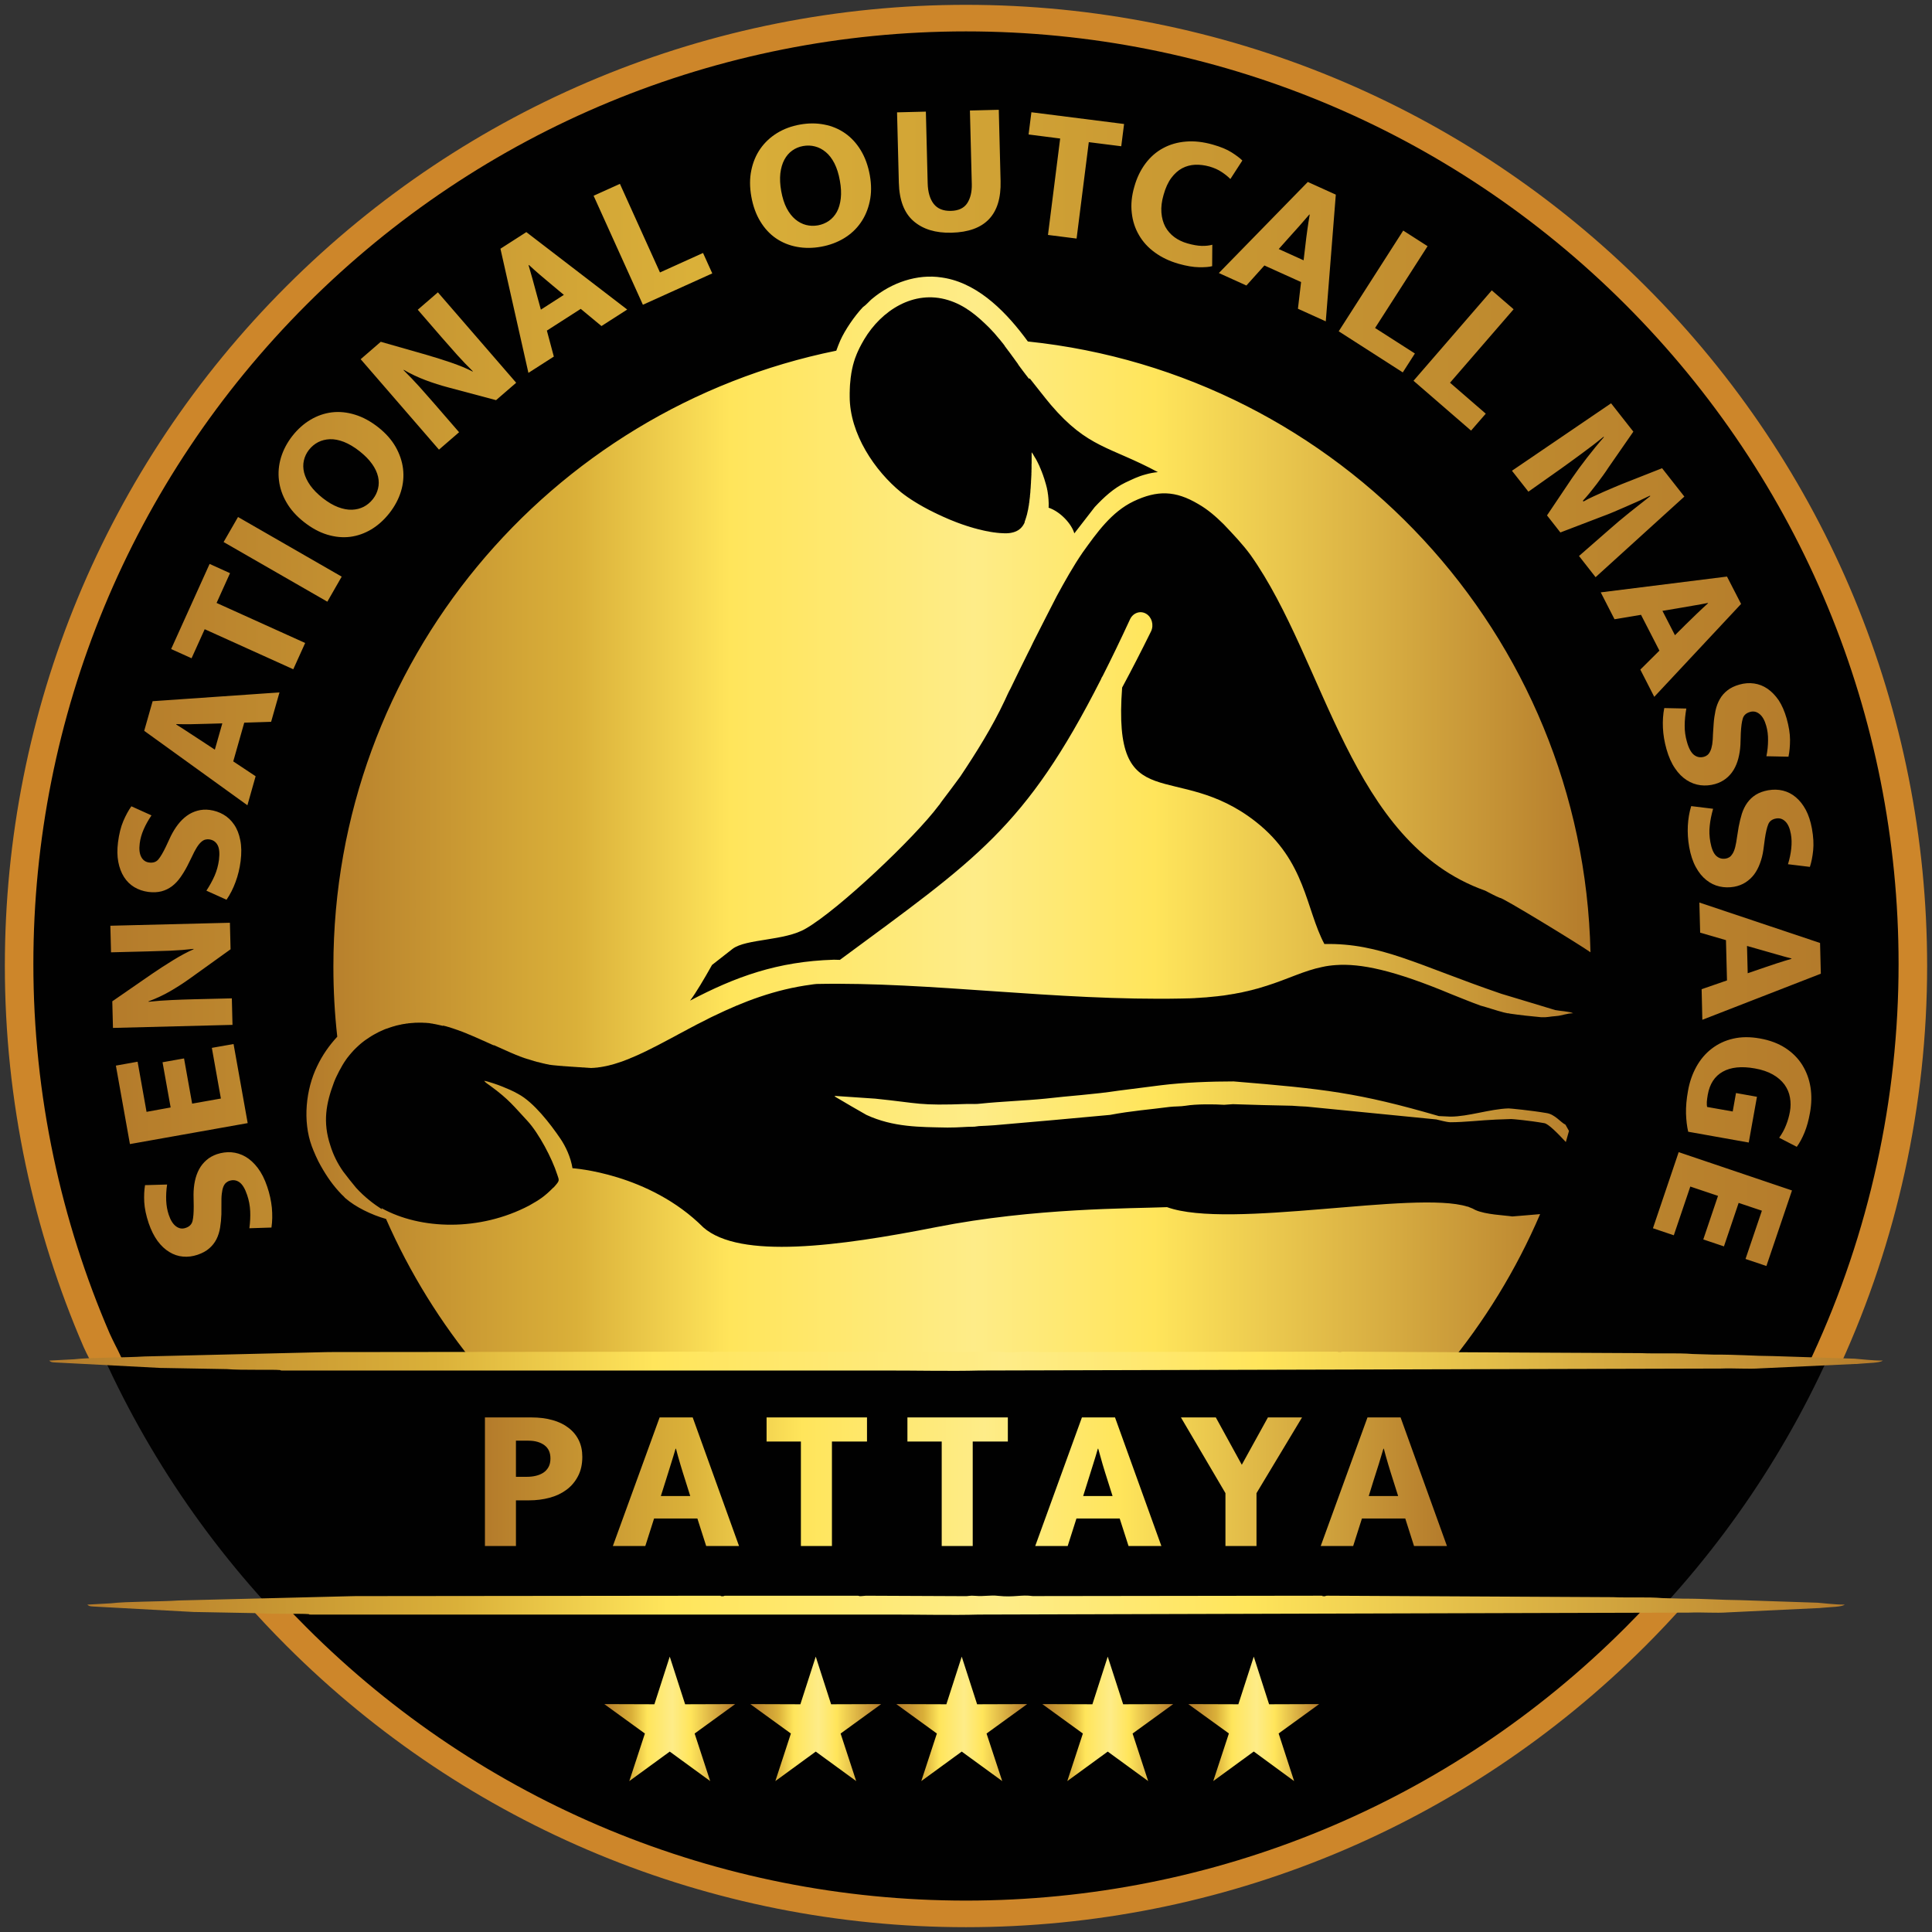 <?xml version="1.0" encoding="utf-8"?>
<!-- Generator: Adobe Illustrator 16.0.0, SVG Export Plug-In . SVG Version: 6.00 Build 0)  -->
<!DOCTYPE svg PUBLIC "-//W3C//DTD SVG 1.1//EN" "http://www.w3.org/Graphics/SVG/1.1/DTD/svg11.dtd">
<svg version="1.1" id="Layer_1" xmlns="http://www.w3.org/2000/svg" xmlns:xlink="http://www.w3.org/1999/xlink" x="0px" y="0px"
	 width="100px" height="100px" viewBox="0 0 100 100" enable-background="new 0 0 100 100" xml:space="preserve">
<rect x="0" y="0" width="100" height="100" fill="#333333" stroke="none"/>
<path fill-rule="evenodd" clip-rule="evenodd" fill="#010101" d="M50,1.011c27.061,0,48.995,21.935,48.995,48.995
	c0,27.056-21.935,48.996-48.995,48.996S1.004,77.063,1.004,50.006C1.004,22.946,22.939,1.011,50,1.011"/>
<g>
	<defs>
		<path id="SVGID_1_" d="M81.21,58.537c-0.053,0.19-0.105,0.385-0.162,0.574c-0.457-0.493-0.915-0.947-1.113-0.976
			c-0.777-0.138-1.644-0.214-1.716-0.214c-0.073,0-0.409,0.012-0.782,0.028c-0.769,0.032-1.623,0.138-2.372,0.138
			c-0.247-0.013-0.559-0.114-0.725-0.146l-6.721-0.664c-0.146,0-0.538-0.032-0.741-0.044c-1.02-0.017-2.04-0.049-3.061-0.081
			c-0.146,0.016-0.312,0.016-0.457,0.032c-0.482-0.032-1.434-0.045-1.996,0.049c-0.263,0.044-0.559,0.028-0.83,0.061
			c-1.04,0.138-1.943,0.198-3.081,0.413c-1.996,0.182-3.983,0.368-5.972,0.534c-0.174,0.017-0.546,0.032-0.81,0.045
			c-0.182,0.016-0.166,0.032-0.283,0.032c-0.456,0-0.694,0.044-1.35,0.044c-1.439-0.028-2.798-0.012-4.192-0.655
			c-0.52-0.292-1.041-0.6-1.561-0.907c-0.044-0.028-0.055-0.028-0.091-0.077l2.107,0.143c2.37,0.242,2.178,0.368,4.787,0.274
			c0.207,0,0.454,0.013,0.664-0.016c1.028-0.109,2.308-0.154,3.356-0.259c1.21-0.143,2.498-0.215,3.789-0.413l2.19-0.279
			c1.202-0.15,2.624-0.199,3.766-0.199c4.688,0.385,6.449,0.583,10.623,1.794c0.153,0.004,0.376,0.017,0.599,0.028
			c0.928,0,2.049-0.396,3.009-0.425c0.072,0,1.182,0.105,1.968,0.242c0.429,0.062,0.736,0.49,0.976,0.6L81.21,58.537z
			 M44.486,18.013l-0.01,0.022l-0.01,0.021l-0.008,0.018l-0.012,0.024l-0.006,0.012l-0.014,0.03l-0.002,0.006l-0.019,0.039
			l-0.016,0.037l-0.002,0.004l-0.014,0.034l-0.006,0.008l-0.01,0.028l-0.006,0.014l-0.01,0.022l-0.008,0.02l-0.006,0.018
			l-0.01,0.024l-0.004,0.012l-0.012,0.03l-0.002,0.006l-0.014,0.036v0.002l-0.017,0.037v0.004l-0.012,0.035l-0.004,0.008
			l-0.008,0.028l-0.006,0.014l-0.006,0.022l-0.006,0.02l-0.006,0.019l-0.008,0.026l-0.004,0.01l-0.01,0.031l-0.002,0.008
			l-0.01,0.035v0.004l-0.01,0.037l-0.002,0.004l-0.01,0.034l-0.002,0.008l-0.008,0.03l-0.004,0.014l-0.006,0.022l-0.004,0.02
			l-0.004,0.021l-0.006,0.024l-0.004,0.012l-0.008,0.039l-0.008,0.037l-0.002,0.002l-0.008,0.041v0.002l-0.006,0.036l-0.002,0.008
			l-0.006,0.032l-0.002,0.014l-0.006,0.024l-0.002,0.018l-0.004,0.021l-0.006,0.026l-0.002,0.014l-0.004,0.032l-0.002,0.008
			l-0.004,0.036v0.004l-0.006,0.041l-0.002,0.002l-0.004,0.038l-0.002,0.008l-0.004,0.035l-0.006,0.04l-0.002,0.021l-0.002,0.022
			l-0.002,0.026l-0.002,0.017l-0.002,0.03l-0.002,0.012l-0.004,0.036v0.006l-0.004,0.042l0,0l-0.004,0.042v0.008L44,19.867v0.014
			l-0.004,0.028v0.021l-0.002,0.026l-0.002,0.026v0.019l-0.002,0.032v0.012l-0.002,0.041v0.004l-0.002,0.046l0,0l-0.002,0.047v0.008
			v0.039v0.014l-0.002,0.035v0.02l-0.002,0.026v0.028v0.02v0.035v0.014v0.042v0.006v0.051c0,1.945,1.312,3.86,2.662,4.961
			l0.057,0.044l0.061,0.047l0.061,0.046l0.063,0.044l0.066,0.049l0.067,0.046l0.067,0.044l0.071,0.049l0.073,0.046l0.073,0.047
			l0.075,0.046l0.075,0.046l0.077,0.047l0.079,0.046l0.081,0.046l0.081,0.047l0.081,0.044l0.085,0.046l0.083,0.044l0.087,0.047
			l0.087,0.042l0.087,0.044l0.087,0.044l0.089,0.042l0.091,0.045l0.089,0.04l0.091,0.042l0.091,0.043l0.093,0.04l0.093,0.041
			l0.093,0.041l0.093,0.039l0.093,0.037l0.095,0.038l0.093,0.037l0.095,0.037l0.095,0.034l0.095,0.035l0.093,0.032l0,0l0.097,0.032
			l0.095,0.033l0.093,0.028l0.093,0.03l0.097,0.028l0.093,0.028l0.093,0.024l0.093,0.026l0.093,0.022l0.093,0.022l0.089,0.022
			l0.093,0.021l0.089,0.018l0.094,0.016l0.089,0.019l0.085,0.014l0.089,0.014l0.089,0.01l0.085,0.012l0.085,0.008l0.081,0.008
			l0.085,0.004l0.081,0.004c0.028,0.002,0.053,0.004,0.081,0.004h0.081h0.021l0.02-0.002l0.024-0.002h0.021l0.021-0.002l0.021-0.002
			l0.02-0.002l0.021-0.002l0.021-0.002l0.02-0.004l0.017-0.002l0.021-0.004l0.02-0.004l0.017-0.004l0.021-0.004l0.016-0.004
			l0.021-0.006l0.017-0.004l0.02-0.004l0.017-0.006l0.017-0.006l0.016-0.006l0.017-0.006l0.016-0.006l0.017-0.006l0.017-0.008
			l0.016-0.006l0.017-0.008l0.016-0.008l0.013-0.008l0.016-0.008l0.017-0.01l0.012-0.006l0.017-0.01l0.012-0.01l0.017-0.008
			l0.012-0.012l0.013-0.01l0.012-0.01l0.017-0.01l0.012-0.012l0.013-0.01l0.012-0.012l0.013-0.012l0.012-0.012l0.012-0.014
			l0.013-0.012l0.008-0.014l0.013-0.014l0.012-0.012l0.012-0.014l0.009-0.014l0.012-0.016l0.008-0.014l0.013-0.016l0.008-0.016
			l0.009-0.017l0.012-0.016l0.008-0.016l0.009-0.016l0.008-0.018l0.008-0.019l0.008-0.016l0.009-0.02L53.036,27l0.013-0.032
			l0.012-0.03l0.013-0.035l0.008-0.032l0.012-0.034l0.013-0.035l0.008-0.034l0.012-0.035l0.009-0.034l0,0l0.008-0.037h0.004
			l0.009-0.034l0.008-0.037l0.008-0.037l0.008-0.038l0.009-0.037l0.008-0.037l0.008-0.038l0.009-0.037l0.008-0.039l0.004-0.039l0,0
			l0.008-0.038l0.004-0.039h0.005l0.004-0.039l0.008-0.039l0.004-0.041l0.004-0.038l0.009-0.039l0.004-0.039l0.004-0.039l0,0
			l0.004-0.038l0.004-0.039l0.004-0.041l0.009-0.039V25.75l0.008-0.04v-0.039l0.004-0.039l0.004-0.039l0.004-0.039l0.004-0.036
			v-0.002l0.005-0.037v-0.039l0,0l0.004-0.038v-0.037l0.004-0.039l0.004-0.037l0.004-0.036v-0.037l0.004-0.036v-0.035l0.004-0.036
			v-0.035l0.005-0.034v-0.035l0.004-0.034v-0.033v-0.034l0.004-0.033v-0.03l0.004-0.032v-0.03V24.78l0.004-0.028V24.75v-0.03v-0.016
			l0.004-0.014v-0.018v-0.016v-0.017v-0.002V24.62l0.005-0.016v-0.02v-0.019v-0.018v-0.018v-0.019v-0.02V24.47l0.004-0.018v-0.02
			v-0.019v-0.02v-0.021v-0.022v-0.021v-0.02l0.004-0.022V24.27v-0.022v-0.02v-0.022v-0.022v-0.021v-0.022v-0.022v-0.022v-0.02
			v-0.022v-0.022v-0.022l0.004-0.022v-0.022v-0.021v-0.022v-0.022v-0.022v-0.022v-0.022v-0.022V23.79v-0.022v-0.022v-0.022v-0.022
			v-0.02v-0.022v-0.022v-0.02v-0.022v-0.02v-0.021v-0.02v-0.022v-0.02V23.47v-0.02V23.43v-0.02l0.004,0.006v0.002l0.004,0.006
			l0.004,0.004l0.005,0.004l0.004,0.006l0.004,0.004l0.004,0.004l0.004,0.004v0.004l0.004,0.006l0.004,0.004v0.004l0.005,0.004
			l0.004,0.004l0.004,0.006v0.002l0.004,0.006l0.004,0.004v0.004l0.004,0.004l0.004,0.004v0.006l0.005,0.004l0.004,0.004v0.004
			l0.004,0.004l0.004,0.01l0.004,0.002v0.006l0.004,0.004v0.004l0.004,0.004v0.004l0.005,0.004l0.004,0.004v0.006l0.004,0.002v0.006
			l0.004,0.004v0.004l0.004,0.004l0.004,0.006v0.002l0.004,0.004v0.006l0.005,0.004l0.004,0.004v0.004l0.004,0.004v0.004
			l0.004,0.006l0.004,0.004v0.004l0.004,0.006v0.002l0.004,0.006l0,0l0.005,0.004l0.004,0.004v0.006l0.004,0.004l0.004,0.004v0.006
			l0.017,0.021l0.012,0.02l0.013,0.024l0.012,0.022l0,0l0.012,0.022l0.013,0.024l0.012,0.022l0.013,0.024l0.012,0.026l0.013,0.024
			l0.012,0.024l0.012,0.026l0.013,0.026l0.012,0.024l0.013,0.028l0.012,0.026l0.013,0.026l0.012,0.026l0.013,0.028l0.008,0.028
			l0.012,0.026l0.013,0.028l0.012,0.028l0.013,0.028l0.008,0.028l0.012,0.028l0.013,0.028l0.012,0.028l0.008,0.028l0.013,0.028
			l0.008,0.028l0.013,0.031l0.012,0.028l0.008,0.028l0.013,0.028l0.008,0.03l0.008,0.028l0.013,0.028l0.008,0.03l0.008,0.028
			l0.013,0.028l0.008,0.028l0.008,0.028l0.009,0.028v0.002l0.008,0.029l0.008,0.026l0.009,0.028l0.008,0.028l0.008,0.026
			l0.008,0.028l0.009,0.026l0.008,0.028l0.004,0.026l0.008,0.026l0.009,0.026l0.004,0.026l0.008,0.026l0.004,0.024l0.009,0.024
			l0.004,0.026l0.004,0.022l0.004,0.026l0.004,0.022l0.009,0.024v0.012l0.004,0.014v0.008v0.006l0.004,0.014v0.012l0.004,0.002
			v0.014v0.014l0.004,0.004v0.008l0.004,0.014v0.012v0.002v0.014l0.004,0.014v0.004v0.01l0.005,0.014v0.01v0.002l0.004,0.014v0.014
			v0.004l0.004,0.01v0.014v0.01l0.004,0.004v0.014v0.014v0.004v0.01l0.004,0.014v0.008v0.006l0.004,0.014v0.014v0.002v0.012v0.014
			l0.004,0.008v0.006v0.014v0.014v0.002l0.005,0.012v0.014v0.008v0.008v0.014v0.015v0.012l0.004,0.014v0.008v0.008v0.014v0.012
			v0.002v0.014v0.014v0.006l0.004,0.008v0.014v0.014l0,0v0.014v0.016v0.004v0.01v0.061v0.01v0.026v0.004v0.028v0.002v0.012
			l-0.004,0.024v0.004v0.014v0.014c0.611,0.205,1.19,0.838,1.332,1.33c0.348-0.454,0.704-0.909,1.057-1.364
			c0.474-0.506,0.976-0.972,1.587-1.267c0.372-0.17,0.627-0.31,1.057-0.423c0.206-0.059,0.417-0.097,0.623-0.117
			c-2.481-1.332-3.619-1.237-5.534-3.476c-0.368-0.438-0.685-0.86-1.049-1.312l-0.024-0.028l-0.008-0.008l-0.016-0.022L53.255,19.6
			l-0.008-0.012l-0.024-0.026v-0.004l-0.024-0.028l-0.004-0.006l-0.028-0.039l-0.012-0.016l-0.021-0.024l-0.004-0.006l-0.024-0.032
			l-0.004-0.002l-0.021-0.028l-0.008-0.012l-0.013-0.019l-0.016-0.02l-0.009-0.012l-0.024-0.03l0,0l-0.023-0.032l-0.009-0.01
			l-0.016-0.022l-0.013-0.018l-0.012-0.014l-0.021-0.028l-0.004-0.004l-0.021-0.033l-0.004-0.006l-0.021-0.026l-0.012-0.016
			l-0.013-0.016l-0.02-0.024l-0.004-0.01l-0.049-0.065l-0.008-0.012l-0.017-0.022l-0.017-0.022l-0.008-0.012l-0.021-0.031
			L52.7,18.855l-0.024-0.034l-0.004-0.008l-0.021-0.026l-0.012-0.018l-0.012-0.016l-0.021-0.028l-0.004-0.006l-0.024-0.034
			l-0.004-0.002l-0.021-0.031l-0.008-0.014l-0.017-0.022l-0.017-0.022l-0.008-0.012l-0.024-0.034l-0.024-0.035l-0.008-0.01
			l-0.021-0.024l-0.012-0.021l-0.012-0.014l-0.021-0.03l-0.004-0.004l-0.024-0.035l-0.004-0.006l-0.021-0.028l-0.013-0.016
			l-0.012-0.018l-0.021-0.028l-0.004-0.008l-0.028-0.032v-0.004l-0.024-0.032l-0.008-0.012l-0.017-0.022l-0.02-0.022l-0.009-0.012
			l-0.023-0.032v-0.002l-0.024-0.035l-0.009-0.008l-0.02-0.026l-0.013-0.019l-0.012-0.016l-0.021-0.03l-0.004-0.004l-0.028-0.035
			l-0.004-0.004L52,17.89l-0.012-0.014l-0.017-0.019l-0.017-0.026l-0.008-0.008l-0.024-0.035l-0.004-0.002l-0.024-0.032l-0.008-0.01
			l-0.021-0.022l-0.016-0.022l-0.009-0.012l-0.024-0.03l-0.004-0.002l-0.064-0.085l-0.017-0.014
			c-0.166-0.208-0.344-0.407-0.521-0.587c-0.624-0.619-1.262-1.17-2.136-1.437c-1.785-0.549-3.463,0.548-4.348,2.042
			C44.638,17.726,44.557,17.869,44.486,18.013z M36.854,49.946c-0.397,0.708-0.826,1.437-1.136,1.846
			c2.334-1.227,4.52-2.032,7.449-2.117c0.099,0,0.203,0.004,0.306,0.008c7.061-5.216,9.595-6.813,13.51-14.516
			c0.021-0.064,0.053-0.125,0.09-0.176c0.453-0.893,0.923-1.867,1.417-2.936c0.157-0.334,0.525-0.463,0.825-0.292
			c0.3,0.17,0.421,0.581,0.264,0.913c-0.511,1.037-1.009,2.004-1.498,2.913c-0.515,6.893,2.777,3.67,6.939,6.961
			c2.57,2.032,2.559,4.484,3.53,6.313c2.895-0.064,4.854,1.105,9.157,2.575c0.932,0.275,1.862,0.567,2.79,0.843
			c0.202,0.044,0.793,0.076,0.923,0.166c-0.304,0-0.596,0.125-0.851,0.142c-0.4,0.028-0.438,0.076-0.81,0.061
			c-0.547-0.049-1.085-0.109-1.623-0.187c-0.009-0.016-0.102-0.016-0.102-0.016c-0.061-0.013-0.146-0.028-0.206-0.045
			c-0.405-0.105-0.806-0.247-1.199-0.353c-0.506-0.182-0.991-0.385-1.493-0.583c-3.028-1.267-4.717-1.603-5.992-1.514
			c-0.064,0.004-0.13,0.008-0.19,0.016l-0.032,0.004c-0.093,0.008-0.187,0.024-0.271,0.037l-0.028,0.004
			c-0.057,0.012-0.109,0.02-0.157,0.032l-0.021,0.004c-0.956,0.194-1.753,0.619-2.923,0.988h-0.005
			c-0.117,0.04-0.242,0.077-0.368,0.113l-0.012,0.004c-0.061,0.017-0.126,0.032-0.19,0.049l-0.004,0.004
			c-0.061,0.017-0.126,0.028-0.19,0.049l-0.024,0.004c-0.064,0.016-0.134,0.032-0.202,0.049h-0.009
			c-0.064,0.016-0.129,0.028-0.193,0.044l-0.033,0.009c-0.064,0.012-0.138,0.023-0.206,0.04l-0.032,0.004
			c-0.065,0.013-0.134,0.024-0.207,0.041h-0.02c-0.073,0.016-0.15,0.028-0.228,0.036l-0.032,0.008
			c-0.081,0.013-0.157,0.024-0.238,0.037h-0.004c-0.077,0.008-0.158,0.02-0.239,0.028l-0.057,0.008
			c-0.081,0.008-0.162,0.016-0.247,0.024l-0.032,0.004c-0.073,0.008-0.15,0.016-0.23,0.021l-0.058,0.008
			c-0.089,0.008-0.178,0.012-0.267,0.016l-0.045,0.005c-0.089,0.008-0.178,0.012-0.267,0.016l-0.028,0.004
			c-0.098,0.004-0.199,0.009-0.3,0.013h-0.049c-0.105,0.004-0.206,0.008-0.315,0.008c-6.555,0.13-13.042-0.875-18.933-0.753
			l-0.063,0.008h-0.02c-0.053,0.008-0.105,0.012-0.158,0.021l-0.02,0.004c-1.893,0.247-3.553,0.898-5.041,1.619l-0.061,0.028
			l-0.118,0.057l-0.124,0.062l-0.05,0.028c-0.19,0.093-0.376,0.189-0.561,0.283l-0.008,0.004l-0.109,0.061l-0.113,0.057
			l-0.113,0.061l-0.111,0.057l-0.024,0.017l-0.087,0.045l-0.221,0.117l-0.067,0.036l-0.042,0.021l-0.109,0.061l-0.03,0.017
			l-0.077,0.04l-0.105,0.057l-0.322,0.17l-0.038,0.021l0,0c-0.118,0.061-0.233,0.121-0.348,0.183l-0.006,0.004l-0.024,0.012
			l-0.142,0.073l-0.014,0.008l-0.15,0.073l-0.016,0.012l-0.028,0.013l-0.131,0.064l-0.01,0.004l-0.016,0.008l-0.134,0.069
			l-0.036,0.016l-0.13,0.062l-0.022,0.012l-0.022,0.008l-0.138,0.065l-0.008,0.004l-0.008,0.004l-0.144,0.064l-0.022,0.009
			c-0.048,0.023-0.097,0.044-0.146,0.064l-0.022,0.008c-0.049,0.021-0.099,0.045-0.148,0.061l-0.002,0.004
			c-0.044,0.017-0.089,0.033-0.131,0.053l-0.049,0.017c-0.042,0.017-0.083,0.032-0.124,0.049l-0.042,0.016
			c-0.041,0.013-0.085,0.028-0.127,0.045h-0.008l-0.017,0.008c-0.038,0.013-0.077,0.024-0.117,0.037l-0.037,0.012
			c-0.042,0.017-0.083,0.028-0.125,0.04l-0.042,0.013c-0.041,0.012-0.083,0.024-0.124,0.036l-0.028,0.004
			c-0.041,0.013-0.079,0.021-0.117,0.032l-0.024,0.005c-0.042,0.012-0.085,0.02-0.125,0.028l-0.041,0.008
			c-0.042,0.008-0.083,0.017-0.125,0.024l-0.026,0.004c-0.041,0.008-0.079,0.012-0.117,0.021h-0.024
			c-0.042,0.008-0.085,0.012-0.127,0.02h-0.03c-0.041,0.005-0.083,0.009-0.124,0.013h-0.037c-0.039,0.004-0.075,0.004-0.113,0.008
			h-0.014l0,0l-0.028-0.004h-0.03l-0.03-0.004h-0.031l-0.032-0.004l0,0h-0.03l-0.028-0.004h-0.03l-0.031-0.005h-0.03l-0.032-0.004
			h-0.028l-0.03-0.004h-0.03h-0.031l-0.03-0.004l-0.03-0.004h-0.03l-0.061-0.004h-0.03l-0.03-0.004h-0.03l-0.03-0.005H29.82
			l-0.03-0.004h-0.03l-0.03-0.004h-0.03l-0.03-0.004l-0.061-0.004h-0.03l-0.028-0.004h-0.03l-0.033-0.004h-0.028l-0.03-0.005h-0.03
			l-0.03-0.004h-0.03l-0.031-0.004h-0.03l-0.028-0.004l-0.061-0.004h-0.03l-0.031-0.004l-0.03-0.005h-0.03l-0.03-0.004h-0.028
			l-0.032-0.004h-0.028l-0.031-0.004l-0.03-0.004h-0.03l-0.028-0.004l-0.03-0.004h-0.03l-0.031-0.005l-0.03-0.004h-0.03
			l-0.028-0.004l-0.022-0.004h-0.022l-0.022-0.004h-0.022l-0.022-0.004l-0.021-0.004h-0.002l-0.02-0.005H28.47v-0.004h-0.022
			l-0.022-0.004L28.403,55.1l-0.024-0.004l-0.022-0.004l-0.022-0.004l-0.022-0.005l-0.022-0.004l-0.024-0.004l-0.022-0.004
			l-0.022-0.004l-0.022-0.008l-0.022-0.005l-0.022-0.004h-0.002l-0.022-0.004l-0.022-0.008l-0.024-0.004l-0.022-0.004l-0.022-0.009
			l-0.024-0.004l-0.022-0.004l-0.022-0.008l-0.024-0.004l-0.022-0.009l0,0l-0.024-0.004l-0.022-0.008l-0.022-0.004L27.83,54.97
			l-0.022-0.004l0,0l-0.024-0.008l-0.022-0.004l-0.022-0.009l-0.047-0.012l-0.046-0.012l-0.024-0.009L27.6,54.905l-0.022-0.008
			l-0.024-0.004l-0.022-0.009l-0.069-0.02l-0.024-0.009l-0.046-0.012l-0.045-0.017L27.3,54.816l-0.022-0.008L27.253,54.8
			l-0.021-0.004l-0.022-0.012l-0.024-0.005l0,0l-0.021-0.008l-0.02-0.004l-0.02-0.008l-0.021-0.009l-0.02-0.008l-0.022-0.004
			l-0.018-0.008h-0.002l-0.021-0.009l-0.02-0.008l-0.022-0.008l-0.02-0.008l-0.022-0.005l-0.02-0.008l-0.022-0.012l-0.021-0.009
			l-0.022-0.008l-0.021-0.008l-0.022-0.008l-0.022-0.009l-0.02-0.008l-0.022-0.008l-0.022-0.009l-0.022-0.008l-0.021-0.008
			l-0.022-0.008l-0.022-0.013l-0.022-0.008l-0.022-0.009l-0.02-0.008l-0.022-0.008l-0.022-0.013l-0.022-0.008l-0.022-0.008
			l-0.022-0.008l-0.021-0.013l-0.022-0.008l-0.022-0.008l-0.022-0.013l-0.02-0.008l-0.022-0.008l-0.022-0.013l-0.022-0.008
			l-0.02-0.008l-0.022-0.013l-0.022-0.008l-0.02-0.008l-0.022-0.009l-0.022-0.012l-0.021-0.009l-0.022-0.008l-0.021-0.012
			l-0.02-0.009l-0.021-0.008l-0.022-0.008l-0.021-0.013l-0.02-0.008l-0.022-0.008l-0.018-0.008l-0.022-0.013l-0.02-0.008
			l-0.021-0.008l-0.018-0.009l-0.02-0.008l-0.021-0.008l-0.042-0.021l-0.041-0.017l-0.041-0.02l-0.042-0.017l-0.041-0.021
			l-0.041-0.016h-0.002L25.539,54.1l-0.041-0.017l-0.042-0.02l-0.041-0.017l-0.04-0.021l-0.043-0.016l-0.04-0.021l-0.041-0.016
			l-0.042-0.021l-0.041-0.017l-0.041-0.021l-0.041-0.016l-0.042-0.021l-0.041-0.016l-0.041-0.017l-0.042-0.021l-0.041-0.016
			l-0.042-0.021l-0.041-0.017l-0.042-0.02l-0.041-0.017l-0.041-0.017l-0.042-0.02l-0.042-0.017l-0.041-0.021l-0.041-0.016
			l-0.042-0.017l-0.041-0.016l-0.042-0.021l-0.042-0.017l-0.042-0.016l-0.041-0.017l-0.042-0.016l-0.042-0.021l-0.041-0.017
			l-0.042-0.016l-0.042-0.017l-0.042-0.016l-0.041-0.017l0,0l-0.042-0.017l-0.042-0.016h-0.002l-0.042-0.017l-0.042-0.012
			l-0.043-0.017l0,0l-0.042-0.016l-0.085-0.028l-0.044-0.017l-0.087-0.028l-0.042-0.017l-0.044-0.012
			c-0.043-0.017-0.087-0.028-0.132-0.045c-0.042-0.012-0.087-0.024-0.131-0.036l-0.051-0.017l-0.069-0.016l-0.016-0.004
			l-0.053-0.013l-0.018-0.004L22.915,53.1l-0.018-0.008l-0.055-0.013l-0.018-0.004l-0.018-0.004l-0.019-0.004l-0.018-0.004
			l-0.021-0.004l-0.018-0.005l-0.018-0.004l-0.021-0.004l-0.018-0.004l0,0l-0.018-0.004l-0.019-0.004l-0.02-0.004L22.6,53.026
			l-0.019-0.004l-0.018-0.004l-0.02-0.004l-0.021-0.004l-0.018-0.004l-0.018-0.004h-0.021l-0.018-0.005l-0.018-0.004l-0.019-0.004
			l-0.02-0.004l-0.016-0.004h-0.021l-0.018-0.004l-0.019-0.004H22.3l-0.018-0.005l-0.018-0.004h-0.019l-0.018-0.004l-0.018-0.004
			h-0.017l-0.018-0.004h-0.018H22.14V52.95h-0.019h-0.016l-0.018-0.005h-0.016h-0.016l-0.017-0.004h-0.016h-0.016H21.99
			c-0.028-0.004-0.057-0.004-0.083-0.004l-0.069-0.004h-0.022h-0.061h-0.03h-0.057h-0.03l-0.061,0.004h-0.032h-0.051l-0.055,0.004
			l-0.032,0.004h-0.002l-0.081,0.005l-0.055,0.004l-0.041,0.004l-0.039,0.004l-0.052,0.004L21.1,52.975l-0.049,0.004l-0.041,0.004
			l-0.048,0.012l-0.041,0.004h-0.002l-0.081,0.013h-0.002c-0.026,0.008-0.051,0.012-0.077,0.016l-0.006,0.005l-0.035,0.004
			l-0.052,0.012l-0.042,0.008l-0.035,0.009l-0.055,0.012l-0.032,0.008l-0.044,0.013l-0.051,0.016l-0.035,0.009h-0.002l-0.079,0.024
			l-0.059,0.02l-0.018,0.004l-0.046,0.017l-0.039,0.013l-0.042,0.016l-0.035,0.013L20,53.245l-0.024,0.009l-0.053,0.02l-0.032,0.013
			l-0.044,0.02l0,0l-0.073,0.033l-0.064,0.028l-0.01,0.004l-0.049,0.024l-0.03,0.012l-0.046,0.024l-0.028,0.017l-0.042,0.02
			l-0.037,0.021l-0.041,0.021l-0.03,0.016l-0.044,0.024l-0.069,0.041l-0.055,0.032l-0.014,0.008l-0.046,0.032l-0.026,0.013
			l-0.049,0.036l-0.018,0.012l-0.044,0.028l-0.033,0.024L18.96,53.8l-0.033,0.024c-0.054,0.036-0.109,0.077-0.16,0.121h-0.004
			l-0.059,0.049l-0.004,0.004l-0.051,0.041l-0.016,0.016l-0.048,0.041l-0.008,0.008l-0.053,0.049h-0.002
			c-0.057,0.053-0.113,0.109-0.168,0.162l-0.002,0.004L18.3,54.371l-0.004,0.004l-0.046,0.053l-0.01,0.012l-0.046,0.049
			l-0.006,0.008c-0.069,0.077-0.131,0.154-0.196,0.239l-0.006,0.004l-0.041,0.057l-0.01,0.013l-0.042,0.061l-0.002,0.004
			c-0.201,0.279-0.5,0.854-0.611,1.162c-0.401,1.072-0.585,2.04-0.182,3.251c0.154,0.502,0.382,0.947,0.664,1.348
			c0.219,0.292,0.439,0.567,0.668,0.843c0.441,0.485,0.919,0.846,1.342,1.117l-0.028-0.065c2.022,1.126,5.089,1.211,7.647-0.133
			c0.547-0.308,0.784-0.462,1.239-0.919c0.008,0,0.018-0.017,0.026-0.017l0.083-0.093c0.237-0.275,0.202-0.275,0.101-0.579
			c-0.265-0.83-0.95-2.134-1.541-2.773c-0.703-0.753-0.949-1.105-1.915-1.81c-0.12-0.094-0.247-0.154-0.32-0.264
			c0.164,0.017,0.749,0.219,0.921,0.292c0.265,0.109,0.565,0.23,0.83,0.385c0.81,0.429,1.672,1.555,2.182,2.304
			c0.288,0.421,0.544,0.979,0.634,1.542c0.024,0.004,3.967,0.255,6.773,3.064c1.887,1.656,6.978,0.988,12.063-0.016
			c5.068-1,10.068-0.956,11.938-1.032c3.247,1.17,12.843-0.883,15.547-0.028h0.028l0.049,0.023c0.134,0.049,0.247,0.098,0.34,0.154
			c0.538,0.239,1.485,0.268,1.907,0.332c0.481-0.036,0.959-0.081,1.44-0.121c-1.242,2.895-2.891,5.574-4.874,7.967H24.749
			c-1.927-2.323-3.538-4.915-4.767-7.716c-0.773-0.219-1.589-0.624-2.113-1.081c-0.089-0.089-0.089-0.105-0.182-0.183
			c-0.445-0.461-0.765-0.919-1.093-1.502c-0.146-0.247-0.354-0.721-0.455-0.996c-0.484-1.315-0.302-2.959,0.273-4.138
			c0.277-0.587,0.634-1.089,1.045-1.534c-0.134-1.19-0.201-2.4-0.201-3.624c0-15.741,11.178-28.868,26.03-31.884
			c0.063-0.178,0.133-0.356,0.21-0.534c0.247-0.549,0.739-1.267,1.168-1.719c0.081-0.057,0.162-0.127,0.245-0.212
			c0.091-0.083,0.146-0.154,0.237-0.225c0.994-0.832,2.334-1.295,3.591-1.099c0.12,0.014,0.146,0.028,0.247,0.042
			c1.757,0.354,3.166,1.83,4.218,3.271c16.126,1.678,28.753,15.134,29.121,31.615c-0.526-0.381-4.68-2.915-4.676-2.81
			c-0.268-0.109-0.522-0.251-0.777-0.381c-7.021-2.494-8.23-11.836-12.134-17.362c-0.421-0.577-0.91-1.085-1.404-1.607
			c-0.401-0.395-0.818-0.761-1.312-1.042c-1.187-0.705-2.126-0.719-3.345-0.14c-1.142,0.548-1.898,1.619-2.636,2.647
			c-0.493,0.719-0.919,1.482-1.34,2.255c-0.409,0.789-0.813,1.595-1.215,2.382c-0.097,0.21-0.182,0.381-0.291,0.591
			c-0.3,0.607-0.6,1.212-0.891,1.82c-0.102,0.182-0.202,0.409-0.292,0.605c-0.647,1.381-1.469,2.692-2.307,3.947
			c-0.32,0.438-0.638,0.86-0.958,1.282c-0.047,0.071-0.055,0.071-0.099,0.142c-0.021,0.028-0.037,0.057-0.057,0.071
			c-1.249,1.676-5.192,5.401-6.873,6.368c-1.085,0.652-3.099,0.522-3.8,1.057C37.705,49.278,37.318,49.582,36.854,49.946z"/>
	</defs>
	<clipPath id="SVGID_2_">
		<use xlink:href="#SVGID_1_"  overflow="visible"/>
	</clipPath>
	<linearGradient id="SVGID_3_" gradientUnits="userSpaceOnUse" x1="15.838" y1="42.486" x2="82.335" y2="42.486">
		<stop  offset="0" style="stop-color:#B47B2B"/>
		<stop  offset="0.21" style="stop-color:#DAB039"/>
		<stop  offset="0.33" style="stop-color:#FFE55B"/>
		<stop  offset="0.52" style="stop-color:#FEEC88"/>
		<stop  offset="0.66" style="stop-color:#FFE55B"/>
		<stop  offset="1" style="stop-color:#B47B2B"/>
	</linearGradient>
	<rect x="15.654" y="14.165" clip-path="url(#SVGID_2_)" fill="url(#SVGID_3_)" width="66.669" height="56.643"/>
</g>
<g>
	<defs>
		<polygon id="SVGID_4_" points="49.779,85.747 50.575,88.213 53.166,88.204 51.064,89.727 51.874,92.188 49.779,90.662 
			47.686,92.188 48.492,89.727 46.393,88.204 48.984,88.213 		"/>
	</defs>
	<clipPath id="SVGID_5_">
		<use xlink:href="#SVGID_4_"  overflow="visible"/>
	</clipPath>
	<linearGradient id="SVGID_6_" gradientUnits="userSpaceOnUse" x1="46.393" y1="88.968" x2="53.15" y2="88.968">
		<stop  offset="0" style="stop-color:#B47B2B"/>
		<stop  offset="0.21" style="stop-color:#DAB039"/>
		<stop  offset="0.33" style="stop-color:#FFE55B"/>
		<stop  offset="0.52" style="stop-color:#FEEC88"/>
		<stop  offset="0.66" style="stop-color:#FFE55B"/>
		<stop  offset="1" style="stop-color:#B47B2B"/>
	</linearGradient>
	<rect x="46.393" y="85.747" clip-path="url(#SVGID_5_)" fill="url(#SVGID_6_)" width="6.773" height="6.441"/>
</g>
<g>
	<defs>
		<polygon id="SVGID_7_" points="42.223,85.747 43.018,88.213 45.609,88.204 43.51,89.727 44.316,92.188 42.223,90.662 
			40.132,92.188 40.936,89.727 38.836,88.204 41.427,88.213 		"/>
	</defs>
	<clipPath id="SVGID_8_">
		<use xlink:href="#SVGID_7_"  overflow="visible"/>
	</clipPath>
	<linearGradient id="SVGID_9_" gradientUnits="userSpaceOnUse" x1="38.848" y1="88.968" x2="45.606" y2="88.968">
		<stop  offset="0" style="stop-color:#B47B2B"/>
		<stop  offset="0.21" style="stop-color:#DAB039"/>
		<stop  offset="0.33" style="stop-color:#FFE55B"/>
		<stop  offset="0.52" style="stop-color:#FEEC88"/>
		<stop  offset="0.66" style="stop-color:#FFE55B"/>
		<stop  offset="1" style="stop-color:#B47B2B"/>
	</linearGradient>
	<rect x="38.836" y="85.747" clip-path="url(#SVGID_8_)" fill="url(#SVGID_9_)" width="6.773" height="6.441"/>
</g>
<g>
	<defs>
		<polygon id="SVGID_10_" points="34.666,85.747 35.462,88.213 38.053,88.204 35.954,89.727 36.759,92.188 34.666,90.662 
			32.573,92.188 33.379,89.727 31.279,88.204 33.871,88.213 		"/>
	</defs>
	<clipPath id="SVGID_11_">
		<use xlink:href="#SVGID_10_"  overflow="visible"/>
	</clipPath>
	<linearGradient id="SVGID_12_" gradientUnits="userSpaceOnUse" x1="31.261" y1="88.968" x2="38.06" y2="88.968">
		<stop  offset="0" style="stop-color:#B47B2B"/>
		<stop  offset="0.21" style="stop-color:#DAB039"/>
		<stop  offset="0.33" style="stop-color:#FFE55B"/>
		<stop  offset="0.52" style="stop-color:#FEEC88"/>
		<stop  offset="0.66" style="stop-color:#FFE55B"/>
		<stop  offset="1" style="stop-color:#B47B2B"/>
	</linearGradient>
	<rect x="31.279" y="85.747" clip-path="url(#SVGID_11_)" fill="url(#SVGID_12_)" width="6.773" height="6.441"/>
</g>
<g>
	<defs>
		<polygon id="SVGID_13_" points="57.336,85.747 58.134,88.213 60.725,88.204 58.623,89.727 59.429,92.188 57.336,90.662 
			55.243,92.188 56.049,89.727 53.951,88.204 56.542,88.213 		"/>
	</defs>
	<clipPath id="SVGID_14_">
		<use xlink:href="#SVGID_13_"  overflow="visible"/>
	</clipPath>
	<linearGradient id="SVGID_15_" gradientUnits="userSpaceOnUse" x1="53.94" y1="88.968" x2="60.739" y2="88.968">
		<stop  offset="0" style="stop-color:#B47B2B"/>
		<stop  offset="0.21" style="stop-color:#DAB039"/>
		<stop  offset="0.33" style="stop-color:#FFE55B"/>
		<stop  offset="0.52" style="stop-color:#FEEC88"/>
		<stop  offset="0.66" style="stop-color:#FFE55B"/>
		<stop  offset="1" style="stop-color:#B47B2B"/>
	</linearGradient>
	<rect x="53.951" y="85.747" clip-path="url(#SVGID_14_)" fill="url(#SVGID_15_)" width="6.773" height="6.441"/>
</g>
<g>
	<defs>
		<polygon id="SVGID_16_" points="64.895,85.747 65.688,88.213 68.279,88.204 66.182,89.723 66.983,92.188 64.895,90.658 
			62.798,92.188 63.607,89.723 61.506,88.204 64.097,88.213 		"/>
	</defs>
	<clipPath id="SVGID_17_">
		<use xlink:href="#SVGID_16_"  overflow="visible"/>
	</clipPath>
	<linearGradient id="SVGID_18_" gradientUnits="userSpaceOnUse" x1="61.526" y1="88.968" x2="68.284" y2="88.968">
		<stop  offset="0" style="stop-color:#B47B2B"/>
		<stop  offset="0.21" style="stop-color:#DAB039"/>
		<stop  offset="0.33" style="stop-color:#FFE55B"/>
		<stop  offset="0.52" style="stop-color:#FEEC88"/>
		<stop  offset="0.66" style="stop-color:#FFE55B"/>
		<stop  offset="1" style="stop-color:#B47B2B"/>
	</linearGradient>
	<rect x="61.506" y="85.747" clip-path="url(#SVGID_17_)" fill="url(#SVGID_18_)" width="6.773" height="6.441"/>
</g>
<g>
	<defs>
		<path id="SVGID_19_" d="M26.705,76.439h0.581c0.156,0,0.308-0.017,0.456-0.053c0.147-0.036,0.275-0.089,0.385-0.162
			c0.109-0.072,0.198-0.17,0.265-0.291c0.066-0.117,0.099-0.268,0.099-0.445c0-0.304-0.104-0.53-0.312-0.685
			c-0.207-0.153-0.484-0.234-0.828-0.234h-0.646V76.439z M25.1,73.366h2.409c0.401,0,0.763,0.045,1.089,0.138
			c0.324,0.09,0.6,0.223,0.828,0.401c0.231,0.174,0.407,0.389,0.53,0.64s0.184,0.534,0.184,0.862c0,0.385-0.075,0.721-0.223,1
			c-0.147,0.283-0.346,0.519-0.597,0.704c-0.251,0.187-0.542,0.324-0.876,0.413s-0.688,0.134-1.063,0.134h-0.676v2.364H25.1V73.366z
			"/>
	</defs>
	<clipPath id="SVGID_20_">
		<use xlink:href="#SVGID_19_"  overflow="visible"/>
	</clipPath>
	<linearGradient id="SVGID_21_" gradientUnits="userSpaceOnUse" x1="25.085" y1="76.694" x2="74.871" y2="76.694">
		<stop  offset="0" style="stop-color:#B47B2B"/>
		<stop  offset="0.21" style="stop-color:#DAB039"/>
		<stop  offset="0.33" style="stop-color:#FFE55B"/>
		<stop  offset="0.52" style="stop-color:#FEEC88"/>
		<stop  offset="0.66" style="stop-color:#FFE55B"/>
		<stop  offset="1" style="stop-color:#B47B2B"/>
	</linearGradient>
	<rect x="25.1" y="73.366" clip-path="url(#SVGID_20_)" fill="url(#SVGID_21_)" width="5.04" height="6.656"/>
</g>
<g>
	<defs>
		<path id="SVGID_22_" d="M34.205,77.436h1.522l-0.253-0.806c-0.085-0.259-0.17-0.539-0.259-0.834
			c-0.087-0.296-0.164-0.567-0.227-0.813h-0.02c-0.071,0.246-0.152,0.514-0.245,0.806c-0.091,0.287-0.178,0.566-0.263,0.842
			L34.205,77.436z M34.142,73.366h1.712l2.398,6.656h-1.7l-0.456-1.425h-2.241l-0.454,1.425h-1.68L34.142,73.366z"/>
	</defs>
	<clipPath id="SVGID_23_">
		<use xlink:href="#SVGID_22_"  overflow="visible"/>
	</clipPath>
	<linearGradient id="SVGID_24_" gradientUnits="userSpaceOnUse" x1="25.085" y1="76.694" x2="74.875" y2="76.694">
		<stop  offset="0" style="stop-color:#B47B2B"/>
		<stop  offset="0.21" style="stop-color:#DAB039"/>
		<stop  offset="0.33" style="stop-color:#FFE55B"/>
		<stop  offset="0.52" style="stop-color:#FEEC88"/>
		<stop  offset="0.66" style="stop-color:#FFE55B"/>
		<stop  offset="1" style="stop-color:#B47B2B"/>
	</linearGradient>
	<rect x="31.723" y="73.366" clip-path="url(#SVGID_23_)" fill="url(#SVGID_24_)" width="6.53" height="6.656"/>
</g>
<g>
	<defs>
		<polygon id="SVGID_25_" points="44.876,73.366 44.876,74.613 43.061,74.613 43.061,80.022 41.454,80.022 41.454,74.613 
			39.678,74.613 39.678,73.366 		"/>
	</defs>
	<clipPath id="SVGID_26_">
		<use xlink:href="#SVGID_25_"  overflow="visible"/>
	</clipPath>
	<linearGradient id="SVGID_27_" gradientUnits="userSpaceOnUse" x1="25.085" y1="76.694" x2="74.875" y2="76.694">
		<stop  offset="0" style="stop-color:#B47B2B"/>
		<stop  offset="0.21" style="stop-color:#DAB039"/>
		<stop  offset="0.33" style="stop-color:#FFE55B"/>
		<stop  offset="0.52" style="stop-color:#FEEC88"/>
		<stop  offset="0.66" style="stop-color:#FFE55B"/>
		<stop  offset="1" style="stop-color:#B47B2B"/>
	</linearGradient>
	<rect x="39.678" y="73.366" clip-path="url(#SVGID_26_)" fill="url(#SVGID_27_)" width="5.198" height="6.656"/>
</g>
<g>
	<defs>
		<polygon id="SVGID_28_" points="52.166,73.366 52.166,74.613 50.348,74.613 50.348,80.022 48.743,80.022 48.743,74.613 
			46.968,74.613 46.968,73.366 		"/>
	</defs>
	<clipPath id="SVGID_29_">
		<use xlink:href="#SVGID_28_"  overflow="visible"/>
	</clipPath>
	<linearGradient id="SVGID_30_" gradientUnits="userSpaceOnUse" x1="25.086" y1="76.694" x2="74.875" y2="76.694">
		<stop  offset="0" style="stop-color:#B47B2B"/>
		<stop  offset="0.21" style="stop-color:#DAB039"/>
		<stop  offset="0.33" style="stop-color:#FFE55B"/>
		<stop  offset="0.52" style="stop-color:#FEEC88"/>
		<stop  offset="0.66" style="stop-color:#FFE55B"/>
		<stop  offset="1" style="stop-color:#B47B2B"/>
	</linearGradient>
	<rect x="46.968" y="73.366" clip-path="url(#SVGID_29_)" fill="url(#SVGID_30_)" width="5.198" height="6.656"/>
</g>
<g>
	<defs>
		<path id="SVGID_31_" d="M56.064,77.436h1.522l-0.255-0.806c-0.085-0.259-0.17-0.539-0.259-0.834
			c-0.086-0.296-0.162-0.567-0.228-0.813h-0.02c-0.069,0.246-0.15,0.514-0.243,0.806c-0.093,0.287-0.179,0.566-0.264,0.842
			L56.064,77.436z M56,73.366h1.713l2.4,6.656h-1.7l-0.458-1.425h-2.238l-0.454,1.425h-1.68L56,73.366z"/>
	</defs>
	<clipPath id="SVGID_32_">
		<use xlink:href="#SVGID_31_"  overflow="visible"/>
	</clipPath>
	<linearGradient id="SVGID_33_" gradientUnits="userSpaceOnUse" x1="25.085" y1="76.694" x2="74.875" y2="76.694">
		<stop  offset="0" style="stop-color:#B47B2B"/>
		<stop  offset="0.21" style="stop-color:#DAB039"/>
		<stop  offset="0.33" style="stop-color:#FFE55B"/>
		<stop  offset="0.52" style="stop-color:#FEEC88"/>
		<stop  offset="0.66" style="stop-color:#FFE55B"/>
		<stop  offset="1" style="stop-color:#B47B2B"/>
	</linearGradient>
	<rect x="53.583" y="73.366" clip-path="url(#SVGID_32_)" fill="url(#SVGID_33_)" width="6.53" height="6.656"/>
</g>
<g>
	<defs>
		<polygon id="SVGID_34_" points="62.931,73.366 64.275,75.816 65.627,73.366 67.393,73.366 65.036,77.285 65.036,80.022 
			63.429,80.022 63.429,77.285 61.125,73.366 		"/>
	</defs>
	<clipPath id="SVGID_35_">
		<use xlink:href="#SVGID_34_"  overflow="visible"/>
	</clipPath>
	<linearGradient id="SVGID_36_" gradientUnits="userSpaceOnUse" x1="25.082" y1="76.694" x2="74.876" y2="76.694">
		<stop  offset="0" style="stop-color:#B47B2B"/>
		<stop  offset="0.21" style="stop-color:#DAB039"/>
		<stop  offset="0.33" style="stop-color:#FFE55B"/>
		<stop  offset="0.52" style="stop-color:#FEEC88"/>
		<stop  offset="0.66" style="stop-color:#FFE55B"/>
		<stop  offset="1" style="stop-color:#B47B2B"/>
	</linearGradient>
	<rect x="61.125" y="73.366" clip-path="url(#SVGID_35_)" fill="url(#SVGID_36_)" width="6.268" height="6.656"/>
</g>
<g>
	<defs>
		<path id="SVGID_37_" d="M70.846,77.436h1.522l-0.255-0.806c-0.085-0.259-0.17-0.539-0.259-0.834
			c-0.09-0.296-0.162-0.567-0.228-0.813h-0.02c-0.073,0.246-0.154,0.514-0.243,0.806c-0.093,0.287-0.183,0.566-0.268,0.842
			L70.846,77.436z M70.781,73.366h1.713l2.4,6.656H73.19l-0.454-1.425h-2.242l-0.454,1.425h-1.68L70.781,73.366z"/>
	</defs>
	<clipPath id="SVGID_38_">
		<use xlink:href="#SVGID_37_"  overflow="visible"/>
	</clipPath>
	<linearGradient id="SVGID_39_" gradientUnits="userSpaceOnUse" x1="25.086" y1="76.694" x2="74.875" y2="76.694">
		<stop  offset="0" style="stop-color:#B47B2B"/>
		<stop  offset="0.21" style="stop-color:#DAB039"/>
		<stop  offset="0.33" style="stop-color:#FFE55B"/>
		<stop  offset="0.52" style="stop-color:#FEEC88"/>
		<stop  offset="0.66" style="stop-color:#FFE55B"/>
		<stop  offset="1" style="stop-color:#B47B2B"/>
	</linearGradient>
	<rect x="68.36" y="73.366" clip-path="url(#SVGID_38_)" fill="url(#SVGID_39_)" width="6.534" height="6.656"/>
</g>
<g>
	<defs>
		<path id="SVGID_40_" d="M92.753,61.618l-1.324,3.91l-1.081-0.364l0.847-2.498l-1.203-0.404l-0.761,2.251l-1.069-0.36l0.762-2.255
			l-1.434-0.482l-0.854,2.522l-1.08-0.364l1.332-3.939L92.753,61.618z M93.684,57.598c-0.068,0.385-0.162,0.725-0.279,1.012
			c-0.117,0.288-0.251,0.539-0.404,0.749l-0.911-0.47c0.146-0.202,0.267-0.417,0.356-0.651c0.093-0.23,0.157-0.462,0.198-0.688
			c0.048-0.255,0.048-0.506,0.004-0.745c-0.041-0.242-0.138-0.465-0.283-0.668c-0.15-0.202-0.349-0.376-0.604-0.521
			c-0.251-0.143-0.566-0.252-0.939-0.316c-0.684-0.121-1.234-0.064-1.651,0.17c-0.421,0.235-0.677,0.632-0.777,1.19
			c-0.024,0.138-0.041,0.264-0.049,0.373c-0.004,0.113,0,0.202,0.017,0.263l1.323,0.234l0.17-0.955l1.085,0.194l-0.425,2.368
			l-3.134-0.559c-0.064-0.271-0.101-0.583-0.113-0.939c-0.008-0.355,0.024-0.744,0.102-1.17c0.081-0.466,0.227-0.882,0.433-1.255
			c0.207-0.372,0.47-0.685,0.79-0.931c0.324-0.251,0.692-0.426,1.113-0.522c0.417-0.098,0.883-0.102,1.393-0.009
			c0.51,0.09,0.947,0.256,1.315,0.494c0.365,0.239,0.656,0.53,0.871,0.875c0.214,0.344,0.356,0.725,0.425,1.146
			C93.777,56.687,93.769,57.132,93.684,57.598z M90.425,48.962l0.036,1.413l0.741-0.255c0.243-0.085,0.498-0.17,0.77-0.259
			c0.274-0.089,0.525-0.166,0.753-0.231v-0.02c-0.231-0.057-0.482-0.129-0.753-0.207c-0.271-0.077-0.535-0.154-0.794-0.227
			L90.425,48.962z M94.206,48.808l0.04,1.591l-6.133,2.385l-0.037-1.583l1.313-0.454l-0.053-2.085L88,48.274l-0.041-1.559
			L94.206,48.808z M93.785,42.885c0.077,0.427,0.097,0.802,0.064,1.127c-0.032,0.324-0.089,0.611-0.17,0.858l-1.134-0.138
			c0.085-0.273,0.142-0.544,0.17-0.814c0.028-0.267,0.024-0.518-0.02-0.751c-0.053-0.295-0.146-0.512-0.284-0.646
			c-0.138-0.136-0.295-0.188-0.478-0.156c-0.206,0.036-0.344,0.137-0.409,0.303c-0.068,0.164-0.125,0.411-0.174,0.739l-0.081,0.603
			c-0.036,0.241-0.093,0.468-0.174,0.68c-0.077,0.214-0.178,0.403-0.3,0.569c-0.125,0.166-0.275,0.302-0.449,0.415
			c-0.17,0.109-0.368,0.184-0.587,0.225c-0.259,0.044-0.51,0.041-0.757-0.016c-0.247-0.055-0.474-0.166-0.681-0.332
			c-0.21-0.166-0.393-0.389-0.546-0.672c-0.154-0.281-0.268-0.625-0.341-1.03c-0.068-0.382-0.089-0.753-0.072-1.111
			c0.02-0.36,0.076-0.696,0.174-1.014l1.134,0.138c-0.085,0.302-0.146,0.591-0.174,0.869c-0.033,0.279-0.021,0.564,0.032,0.854
			c0.061,0.34,0.161,0.579,0.299,0.71c0.143,0.13,0.309,0.178,0.503,0.144c0.064-0.012,0.125-0.035,0.186-0.073
			c0.061-0.039,0.113-0.1,0.166-0.185c0.053-0.087,0.098-0.2,0.134-0.344c0.036-0.144,0.068-0.324,0.097-0.54l0.081-0.504
			c0.045-0.241,0.102-0.467,0.166-0.678c0.069-0.212,0.162-0.4,0.279-0.564c0.118-0.164,0.264-0.302,0.438-0.413
			c0.174-0.109,0.389-0.188,0.644-0.235c0.268-0.046,0.519-0.041,0.766,0.019c0.243,0.061,0.466,0.174,0.664,0.342
			c0.198,0.166,0.372,0.385,0.518,0.656C93.611,42.189,93.716,42.511,93.785,42.885z M92.474,37.181
			c0.117,0.417,0.178,0.788,0.178,1.113c0,0.328-0.028,0.618-0.081,0.873l-1.142-0.024c0.057-0.281,0.085-0.557,0.085-0.826
			c0.004-0.269-0.028-0.518-0.093-0.745c-0.081-0.289-0.198-0.496-0.349-0.615c-0.149-0.122-0.312-0.158-0.489-0.107
			c-0.203,0.059-0.328,0.172-0.377,0.342c-0.053,0.172-0.085,0.423-0.102,0.753l-0.02,0.609c-0.013,0.243-0.049,0.474-0.105,0.692
			c-0.057,0.223-0.138,0.421-0.243,0.597c-0.105,0.176-0.238,0.328-0.4,0.456c-0.162,0.127-0.353,0.223-0.563,0.283
			c-0.255,0.073-0.506,0.091-0.757,0.061c-0.247-0.032-0.485-0.117-0.712-0.263c-0.223-0.144-0.43-0.348-0.607-0.613
			c-0.183-0.265-0.328-0.597-0.441-0.994c-0.105-0.373-0.166-0.737-0.183-1.097c-0.016-0.358,0.004-0.701,0.069-1.026l1.142,0.024
			c-0.053,0.308-0.085,0.601-0.085,0.882c-0.004,0.279,0.036,0.561,0.117,0.844c0.093,0.336,0.219,0.561,0.368,0.676
			c0.154,0.117,0.324,0.149,0.515,0.095c0.061-0.016,0.121-0.046,0.178-0.091c0.053-0.042,0.105-0.111,0.146-0.201
			c0.045-0.089,0.077-0.208,0.102-0.354c0.021-0.146,0.036-0.33,0.04-0.548l0.033-0.508c0.016-0.245,0.053-0.476,0.097-0.692
			c0.049-0.219,0.122-0.415,0.223-0.591c0.098-0.174,0.23-0.326,0.393-0.452c0.158-0.127,0.369-0.229,0.62-0.3
			c0.259-0.073,0.51-0.093,0.761-0.057c0.247,0.035,0.478,0.125,0.692,0.271c0.215,0.148,0.409,0.348,0.583,0.601
			C92.234,36.505,92.368,36.816,92.474,37.181z M86.048,31.618l0.648,1.261l0.555-0.553c0.182-0.18,0.376-0.369,0.583-0.567
			c0.206-0.198,0.4-0.376,0.574-0.534L88.4,31.209c-0.23,0.047-0.49,0.093-0.77,0.14c-0.275,0.047-0.546,0.093-0.81,0.14
			L86.048,31.618z M89.389,29.843l0.729,1.417l-4.494,4.808l-0.721-1.409l0.988-0.982l-0.952-1.854l-1.372,0.229l-0.713-1.391
			L89.389,29.843z M83.389,20.875l1.153,1.467l-1.295,1.867c-0.073,0.117-0.166,0.247-0.271,0.395
			c-0.105,0.146-0.219,0.295-0.332,0.449c-0.117,0.154-0.239,0.306-0.36,0.458c-0.126,0.152-0.243,0.288-0.356,0.409l0.032,0.038
			c0.154-0.089,0.328-0.178,0.522-0.265c0.194-0.091,0.381-0.174,0.563-0.255c0.183-0.081,0.353-0.154,0.511-0.219
			c0.157-0.067,0.279-0.115,0.364-0.152l2.109-0.832l1.153,1.468l-4.595,4.172l-0.858-1.097l1.575-1.376
			c0.149-0.133,0.312-0.273,0.489-0.423c0.179-0.148,0.364-0.3,0.551-0.452c0.19-0.152,0.377-0.299,0.563-0.445
			c0.187-0.147,0.353-0.279,0.511-0.403l-0.021-0.022c-0.198,0.097-0.405,0.196-0.619,0.293c-0.215,0.097-0.43,0.194-0.645,0.285
			c-0.214,0.095-0.421,0.185-0.627,0.27c-0.202,0.085-0.393,0.16-0.567,0.223l-2.174,0.832l-0.692-0.883l1.296-1.929
			c0.109-0.16,0.23-0.33,0.36-0.508s0.268-0.358,0.409-0.542c0.146-0.182,0.291-0.367,0.437-0.549
			c0.15-0.182,0.296-0.356,0.441-0.52L83,22.606c-0.162,0.134-0.341,0.275-0.535,0.425c-0.194,0.147-0.393,0.297-0.591,0.443
			c-0.194,0.146-0.385,0.285-0.57,0.417c-0.183,0.133-0.345,0.249-0.482,0.348l-1.712,1.21l-0.851-1.083L83.389,20.875z
			 M77.214,15.029l1.13,0.978l-3.291,3.802l1.85,1.603l-0.761,0.876l-2.979-2.579L77.214,15.029z M72.631,11.934l1.26,0.808
			l-2.717,4.235l2.061,1.32l-0.627,0.978l-3.316-2.127L72.631,11.934z M66.187,12.89l1.287,0.583l0.093-0.779
			c0.028-0.253,0.061-0.521,0.102-0.806c0.04-0.284,0.081-0.545,0.121-0.777l-0.02-0.008c-0.154,0.182-0.324,0.378-0.511,0.589
			c-0.19,0.208-0.372,0.413-0.551,0.613L66.187,12.89z M67.692,9.418l1.449,0.656l-0.519,6.559l-1.441-0.652l0.162-1.382
			l-1.898-0.858l-0.932,1.037l-1.425-0.646L67.692,9.418z M61.461,12.598c0.284,0.081,0.531,0.124,0.741,0.129
			c0.211,0.004,0.393-0.016,0.547-0.059l-0.008,1.109c-0.146,0.041-0.373,0.059-0.673,0.055c-0.304-0.004-0.659-0.065-1.068-0.18
			c-0.466-0.134-0.875-0.328-1.223-0.583c-0.353-0.255-0.628-0.559-0.826-0.905c-0.202-0.344-0.328-0.733-0.372-1.158
			c-0.049-0.423-0.004-0.873,0.134-1.344c0.129-0.462,0.323-0.86,0.578-1.201c0.256-0.34,0.559-0.605,0.911-0.793
			c0.349-0.19,0.741-0.304,1.179-0.34c0.437-0.037,0.898,0.016,1.393,0.156c0.413,0.117,0.74,0.253,0.979,0.407
			c0.239,0.152,0.425,0.292,0.551,0.417l-0.62,0.958c-0.121-0.124-0.271-0.245-0.453-0.364c-0.178-0.12-0.389-0.213-0.627-0.282
			c-0.256-0.071-0.502-0.101-0.741-0.093c-0.243,0.012-0.466,0.071-0.676,0.182c-0.207,0.111-0.394,0.277-0.56,0.5
			s-0.299,0.512-0.4,0.873c-0.097,0.334-0.134,0.64-0.113,0.917c0.021,0.279,0.089,0.524,0.202,0.739
			c0.117,0.212,0.275,0.391,0.47,0.536C60.979,12.416,61.202,12.525,61.461,12.598z M58.182,6.418L58.036,7.57l-1.68-0.212
			l-0.632,4.99l-1.481-0.188l0.631-4.99L53.239,6.96l0.146-1.15L58.182,6.418z M46.431,5.815l1.492-0.037l0.093,3.702
			c0.012,0.466,0.118,0.824,0.314,1.075c0.196,0.249,0.494,0.37,0.893,0.36c0.395-0.01,0.674-0.144,0.842-0.399
			c0.166-0.259,0.243-0.583,0.235-0.976L50.203,5.72l1.494-0.037l0.093,3.692c0.045,1.737-0.801,2.625-2.536,2.67
			c-0.828,0.02-1.481-0.178-1.967-0.599c-0.486-0.419-0.739-1.083-0.763-1.986L46.431,5.815z M40.436,9.896
			c0.063,0.34,0.154,0.636,0.281,0.879c0.127,0.243,0.277,0.435,0.447,0.577c0.174,0.144,0.358,0.241,0.557,0.292
			c0.2,0.051,0.405,0.057,0.617,0.02c0.207-0.038,0.395-0.115,0.563-0.23c0.168-0.118,0.306-0.271,0.413-0.463
			c0.105-0.192,0.172-0.423,0.204-0.697c0.031-0.271,0.017-0.577-0.046-0.919c-0.061-0.354-0.158-0.656-0.283-0.903
			c-0.127-0.247-0.277-0.441-0.45-0.583c-0.172-0.144-0.356-0.239-0.557-0.29c-0.198-0.052-0.405-0.059-0.617-0.02
			c-0.207,0.037-0.393,0.115-0.561,0.235c-0.168,0.119-0.303,0.279-0.409,0.478c-0.105,0.199-0.172,0.433-0.205,0.705
			C40.36,9.248,40.375,9.554,40.436,9.896z M41.407,6.448c0.439-0.079,0.858-0.079,1.259,0c0.399,0.077,0.759,0.227,1.079,0.452
			c0.318,0.223,0.589,0.516,0.81,0.882c0.223,0.367,0.378,0.798,0.468,1.295c0.085,0.482,0.085,0.931-0.006,1.346
			c-0.087,0.415-0.245,0.786-0.47,1.107c-0.225,0.324-0.512,0.591-0.864,0.804c-0.352,0.212-0.747,0.358-1.186,0.437
			c-0.438,0.079-0.856,0.079-1.255,0.004c-0.401-0.075-0.761-0.223-1.079-0.441s-0.589-0.51-0.81-0.875
			c-0.221-0.362-0.377-0.792-0.466-1.29c-0.085-0.484-0.087-0.933,0-1.352c0.085-0.417,0.241-0.79,0.468-1.118
			c0.229-0.326,0.518-0.597,0.868-0.813C40.573,6.673,40.968,6.525,41.407,6.448z M30.725,10.132l1.362-0.615l2.073,4.585
			l2.229-1.008l0.478,1.057l-3.591,1.623L30.725,10.132z M27.996,16.027l1.19-0.765l-0.601-0.5
			c-0.197-0.162-0.405-0.338-0.622-0.524c-0.219-0.188-0.413-0.362-0.587-0.524l-0.017,0.012c0.069,0.229,0.14,0.478,0.213,0.749
			c0.073,0.273,0.146,0.539,0.216,0.795L27.996,16.027z M25.903,12.874l1.34-0.86l5.221,4.008l-1.332,0.854l-1.073-0.889
			l-1.753,1.125l0.36,1.344L27.351,19.3L25.903,12.874z M18.668,18.592l1.041-0.901l2.382,0.68c0.429,0.124,0.854,0.259,1.281,0.405
			c0.425,0.148,0.79,0.298,1.089,0.454l0.014-0.012c-0.281-0.275-0.555-0.561-0.82-0.856c-0.265-0.296-0.524-0.591-0.784-0.889
			l-1.247-1.441l1.041-0.901l4.052,4.68l-1.041,0.901l-2.467-0.658c-0.405-0.107-0.8-0.232-1.185-0.378
			c-0.384-0.144-0.759-0.32-1.125-0.532l-0.014,0.012c0.294,0.292,0.569,0.579,0.822,0.86c0.253,0.283,0.51,0.573,0.767,0.87
			l1.288,1.486l-1.041,0.901L18.668,18.592z M16.705,25.782c0.273,0.212,0.537,0.37,0.794,0.467c0.257,0.097,0.496,0.142,0.72,0.134
			c0.223-0.008,0.425-0.059,0.607-0.152c0.182-0.095,0.34-0.227,0.474-0.396c0.13-0.166,0.219-0.346,0.267-0.547
			c0.049-0.2,0.049-0.407,0-0.619c-0.05-0.215-0.151-0.434-0.31-0.656c-0.158-0.225-0.375-0.443-0.646-0.658
			c-0.284-0.223-0.555-0.382-0.814-0.484c-0.259-0.099-0.5-0.146-0.725-0.138c-0.223,0.01-0.425,0.061-0.607,0.154
			c-0.182,0.095-0.34,0.227-0.474,0.397c-0.129,0.164-0.216,0.348-0.263,0.551c-0.044,0.2-0.042,0.409,0.012,0.627
			c0.055,0.216,0.16,0.437,0.318,0.662C16.217,25.349,16.432,25.565,16.705,25.782z M15.136,22.56
			c0.275-0.348,0.587-0.627,0.939-0.836c0.35-0.207,0.719-0.334,1.105-0.381c0.387-0.046,0.783-0.006,1.192,0.12
			c0.411,0.125,0.813,0.344,1.21,0.656c0.386,0.306,0.684,0.642,0.895,1.01c0.208,0.368,0.338,0.749,0.385,1.14
			c0.046,0.391,0.01,0.783-0.111,1.176c-0.122,0.391-0.32,0.763-0.595,1.114c-0.275,0.35-0.587,0.629-0.933,0.84
			c-0.35,0.208-0.715,0.338-1.099,0.387c-0.385,0.048-0.78,0.01-1.187-0.113s-0.808-0.342-1.204-0.654
			c-0.387-0.304-0.688-0.64-0.901-1.008c-0.215-0.368-0.346-0.749-0.393-1.146c-0.048-0.395-0.014-0.79,0.105-1.185
			C14.665,23.284,14.861,22.912,15.136,22.56z M12.32,26.76l5.366,3.087l-0.743,1.296l-5.369-3.087L12.32,26.76z M10.849,29.189
			l1.057,0.478l-0.696,1.541l4.585,2.073l-0.615,1.36l-4.585-2.073l-0.68,1.504l-1.057-0.478L10.849,29.189z M11.12,38.802
			l0.387-1.36l-0.781,0.022c-0.255,0.01-0.526,0.016-0.814,0.02c-0.287,0.002-0.548,0.002-0.785-0.004L9.12,37.499
			c0.205,0.125,0.423,0.267,0.658,0.423c0.235,0.154,0.465,0.306,0.688,0.449L11.12,38.802z M7.464,37.827l0.436-1.533l6.566-0.455
			l-0.433,1.522l-1.391,0.044l-0.569,2.004l1.158,0.769l-0.425,1.502L7.464,37.827z M6.108,43.598
			c0.055-0.429,0.146-0.795,0.273-1.095c0.128-0.301,0.268-0.557,0.419-0.769l1.041,0.47c-0.162,0.237-0.297,0.478-0.405,0.725
			c-0.107,0.247-0.176,0.488-0.204,0.723c-0.039,0.299-0.012,0.532,0.079,0.705c0.089,0.168,0.227,0.265,0.409,0.287
			c0.207,0.028,0.368-0.028,0.481-0.166c0.114-0.138,0.241-0.354,0.385-0.654l0.257-0.552c0.109-0.217,0.23-0.415,0.37-0.597
			c0.138-0.178,0.292-0.33,0.458-0.45c0.166-0.122,0.35-0.208,0.549-0.263c0.198-0.055,0.409-0.069,0.629-0.041
			c0.259,0.035,0.498,0.114,0.717,0.241c0.218,0.125,0.402,0.299,0.552,0.52c0.152,0.221,0.257,0.488,0.318,0.804
			c0.065,0.316,0.069,0.676,0.018,1.087c-0.05,0.383-0.137,0.745-0.263,1.081c-0.123,0.338-0.279,0.642-0.467,0.917l-1.041-0.47
			c0.172-0.261,0.314-0.52,0.427-0.777c0.111-0.257,0.186-0.532,0.225-0.824c0.042-0.344,0.016-0.601-0.077-0.767
			c-0.095-0.168-0.239-0.263-0.435-0.288c-0.065-0.008-0.131-0.004-0.198,0.014c-0.071,0.016-0.14,0.059-0.215,0.125
			c-0.075,0.067-0.152,0.162-0.23,0.288c-0.079,0.125-0.162,0.287-0.255,0.488l-0.227,0.458c-0.111,0.214-0.233,0.415-0.362,0.597
			s-0.273,0.334-0.433,0.456c-0.162,0.121-0.342,0.21-0.541,0.263c-0.198,0.052-0.427,0.064-0.687,0.032
			c-0.267-0.037-0.508-0.118-0.723-0.247c-0.214-0.129-0.393-0.304-0.532-0.522c-0.14-0.221-0.239-0.48-0.297-0.782
			C6.065,44.313,6.061,43.972,6.108,43.598z M5.847,53.205l-0.035-1.377l2.039-1.409c0.366-0.251,0.743-0.494,1.125-0.729
			c0.385-0.235,0.731-0.421,1.042-0.555v-0.021c-0.391,0.045-0.787,0.077-1.182,0.093c-0.396,0.016-0.79,0.028-1.184,0.037
			l-1.905,0.048l-0.035-1.376l6.188-0.154l0.034,1.373l-2.075,1.49c-0.342,0.247-0.69,0.47-1.044,0.676
			c-0.356,0.207-0.731,0.381-1.128,0.53v0.021c0.411-0.044,0.808-0.072,1.187-0.089c0.38-0.017,0.767-0.032,1.16-0.041L12,51.675
			l0.034,1.372L5.847,53.205z M6.725,59.217l-0.727-4.061l1.124-0.202l0.463,2.595l1.247-0.227l-0.419-2.34l1.113-0.198l0.419,2.34
			l1.488-0.264l-0.468-2.623l1.124-0.198l0.731,4.093L6.725,59.217z M7.699,63.322c-0.138-0.409-0.214-0.777-0.233-1.105
			c-0.016-0.328-0.002-0.619,0.041-0.874l1.142-0.032c-0.043,0.283-0.057,0.559-0.047,0.829c0.012,0.268,0.057,0.515,0.132,0.737
			c0.095,0.287,0.223,0.485,0.378,0.599c0.156,0.114,0.32,0.143,0.494,0.081c0.199-0.064,0.318-0.186,0.36-0.36
			c0.042-0.174,0.061-0.425,0.061-0.757l-0.01-0.607c0.002-0.242,0.024-0.478,0.071-0.7s0.118-0.425,0.215-0.607
			c0.097-0.182,0.225-0.34,0.378-0.474c0.154-0.138,0.338-0.238,0.548-0.312c0.249-0.081,0.498-0.117,0.751-0.098
			c0.251,0.021,0.494,0.094,0.725,0.228c0.23,0.133,0.443,0.327,0.637,0.583c0.194,0.255,0.358,0.578,0.49,0.972
			c0.124,0.364,0.202,0.729,0.239,1.085c0.032,0.36,0.028,0.7-0.021,1.028l-1.142,0.036c0.041-0.312,0.055-0.607,0.042-0.887
			s-0.064-0.563-0.16-0.838c-0.111-0.332-0.245-0.551-0.403-0.66c-0.158-0.109-0.33-0.13-0.516-0.068
			c-0.063,0.02-0.12,0.057-0.174,0.101c-0.053,0.045-0.099,0.113-0.138,0.207c-0.036,0.093-0.064,0.214-0.079,0.36
			c-0.019,0.146-0.022,0.328-0.019,0.551l-0.002,0.51c-0.008,0.243-0.03,0.474-0.067,0.696c-0.036,0.219-0.099,0.417-0.19,0.6
			c-0.093,0.178-0.215,0.336-0.371,0.469c-0.154,0.138-0.356,0.247-0.604,0.332c-0.255,0.085-0.506,0.118-0.757,0.094
			c-0.249-0.021-0.486-0.102-0.708-0.239c-0.223-0.134-0.425-0.324-0.607-0.57C7.974,63.982,7.822,63.679,7.699,63.322z"/>
	</defs>
	<clipPath id="SVGID_41_">
		<use xlink:href="#SVGID_40_"  overflow="visible"/>
	</clipPath>
	<linearGradient id="SVGID_42_" gradientUnits="userSpaceOnUse" x1="5.713" y1="35.605" x2="94.246" y2="35.605">
		<stop  offset="0" style="stop-color:#B47B2B"/>
		<stop  offset="0.34" style="stop-color:#DAB039"/>
		<stop  offset="1" style="stop-color:#B47B2B"/>
	</linearGradient>
	<rect x="5.713" y="5.683" clip-path="url(#SVGID_41_)" fill="url(#SVGID_42_)" width="88.533" height="59.845"/>
</g>
<path fill-rule="evenodd" clip-rule="evenodd" fill="#CD862A" d="M4.869,70.358c-0.12-0.068-0.109,0.247-0.178,0.105
	c-0.024-0.045-0.047-0.089-0.069-0.138c-0.097-0.194-0.203-0.396-0.29-0.595c-1.312-3.033-2.318-6.194-3.002-9.426
	c-0.717-3.389-1.079-6.846-1.079-10.307c0-13.241,5.21-25.82,14.571-35.178C24.181,5.46,36.761,0.25,50,0.25
	c13.238,0,25.817,5.21,35.178,14.571c9.36,9.358,14.57,21.937,14.57,35.178c0,3.591-0.389,7.174-1.161,10.68
	c-0.749,3.408-1.854,6.732-3.3,9.906c-0.021,0.045-0.134-0.093-0.158-0.048l-0.3-0.045l-0.526,0.061l-0.263,0.036l-0.349-0.161
	l0.13-0.284c1.462-3.161,2.579-6.478,3.324-9.882c0.749-3.401,1.125-6.879,1.125-10.364c0-12.848-5.057-25.051-14.138-34.133
	C75.053,6.681,62.846,1.625,50,1.625c-12.848,0-25.05,5.057-34.133,14.14c-9.083,9.083-14.14,21.285-14.14,34.133
	c0,3.36,0.351,6.716,1.047,10c0.664,3.133,1.638,6.194,2.907,9.133c0.083,0.19,0.186,0.385,0.275,0.571
	c0.099,0.194,0.202,0.396,0.292,0.595l0.127,0.288l-0.354,0.153L6.053,70.5l-1.142-0.048L4.869,70.358z"/>
<g>
	<defs>
		<path id="SVGID_43_" d="M2.545,70.424c0.095,0.076,0.118,0.089,0.328,0.097l5.423,0.283c0.087,0.004,0.18,0,0.275,0.004
			l3.17,0.057c0.763,0.065,2.375,0.013,2.743,0.049c0.123,0.013-0.061,0.024,0.146,0.024h31.208c1.466-0.004,3.459,0.04,4.838,0
			l38.392-0.102c0.688-0.028,1.405,0.037,2.085-0.012l4.813-0.223c0.13,0,0.113,0.004,0.313-0.017
			c0.421-0.04,1.023-0.036,1.174-0.161c-0.567,0-1.105-0.073-1.453-0.098l-4.199-0.134c-1.089-0.008-1.785-0.081-3.101-0.077
			l-1.089-0.032c-0.798-0.064-1.862-0.008-2.681-0.044l-15.408-0.077c-0.171,0-0.041,0.032-0.203,0.024
			c-0.202-0.004,0.073-0.024-0.17-0.024l-15.546,0.021c-0.628-0.09-1,0.081-1.867-0.017c-0.437-0.045-0.745,0.045-1.234,0
			c-0.295-0.024-0.396,0.028-0.534,0.021l-5.371-0.024c-0.158,0.004-0.2,0.024-0.279,0.024c-0.162,0.004-0.028-0.024-0.2-0.024
			h-7.089c-0.17,0-0.041,0.032-0.202,0.024c-0.203-0.004,0.069-0.024-0.174-0.024l-19.615,0.021
			c-0.087,0.004-0.117,0.004-0.216,0.004l-9.348,0.223c-0.959,0.064-2.838,0.049-3.632,0.146L2.545,70.424z"/>
	</defs>
	<clipPath id="SVGID_44_">
		<use xlink:href="#SVGID_43_"  overflow="visible"/>
	</clipPath>
	<linearGradient id="SVGID_45_" gradientUnits="userSpaceOnUse" x1="2.545" y1="70.436" x2="97.453" y2="70.436">
		<stop  offset="0" style="stop-color:#B47B2B"/>
		<stop  offset="0.21" style="stop-color:#DAB039"/>
		<stop  offset="0.33" style="stop-color:#FFE55B"/>
		<stop  offset="0.52" style="stop-color:#FEEC88"/>
		<stop  offset="0.66" style="stop-color:#FFE55B"/>
		<stop  offset="1" style="stop-color:#B47B2B"/>
	</linearGradient>
	<rect x="2.545" y="69.893" clip-path="url(#SVGID_44_)" fill="url(#SVGID_45_)" width="94.908" height="1.085"/>
</g>
<path fill-rule="evenodd" clip-rule="evenodd" fill="#CD862A" d="M12.713,82.938c0.678,0.77,1.38,1.514,2.109,2.243
	C24.181,94.54,36.761,99.751,50,99.751c13.238,0,25.817-5.211,35.178-14.57c0.729-0.729,1.429-1.474,2.109-2.243h-1.903
	c-0.408,0.441-0.825,0.874-1.251,1.3C75.053,93.322,62.846,98.374,50,98.374c-12.848,0-25.05-5.052-34.133-14.137
	c-0.427-0.426-0.844-0.858-1.253-1.3H12.713z"/>
<g>
	<defs>
		<path id="SVGID_46_" d="M4.519,83.055c0.091,0.077,0.113,0.085,0.314,0.098l5.198,0.283c0.083,0.004,0.172,0,0.265,0.004
			l3.037,0.057c0.732,0.064,2.275,0.012,2.629,0.049c0.12,0.012-0.059,0.024,0.14,0.024H46.01c1.405-0.005,3.315,0.04,4.638,0
			l36.797-0.102c0.659-0.028,1.344,0.036,2-0.012l4.606-0.219c0.126-0.004,0.109,0,0.304-0.021c0.401-0.041,0.98-0.036,1.126-0.162
			c-0.547,0-1.061-0.073-1.396-0.097l-4.021-0.134c-1.045-0.008-1.713-0.077-2.976-0.077l-1.041-0.028
			c-0.765-0.068-1.785-0.012-2.57-0.049l-14.766-0.076c-0.166,0-0.04,0.032-0.194,0.028c-0.194-0.009,0.065-0.028-0.166-0.028
			l-14.898,0.02c-0.599-0.085-0.959,0.077-1.789-0.012c-0.417-0.049-0.713,0.04-1.182,0c-0.284-0.028-0.381,0.024-0.512,0.016
			l-5.148-0.023c-0.152,0.008-0.192,0.023-0.267,0.023c-0.154,0.005-0.028-0.023-0.192-0.023h-6.795
			c-0.162,0-0.039,0.032-0.192,0.028c-0.194-0.009,0.067-0.028-0.166-0.028l-18.799,0.02c-0.085,0.004-0.113,0.004-0.208,0.004
			L9.243,82.84c-0.921,0.065-2.723,0.049-3.481,0.146L4.519,83.055z"/>
	</defs>
	<clipPath id="SVGID_47_">
		<use xlink:href="#SVGID_46_"  overflow="visible"/>
	</clipPath>
	<linearGradient id="SVGID_48_" gradientUnits="userSpaceOnUse" x1="4.519" y1="83.068" x2="95.481" y2="83.068">
		<stop  offset="0" style="stop-color:#B47B2B"/>
		<stop  offset="0.21" style="stop-color:#DAB039"/>
		<stop  offset="0.33" style="stop-color:#FFE55B"/>
		<stop  offset="0.52" style="stop-color:#FEEC88"/>
		<stop  offset="0.66" style="stop-color:#FFE55B"/>
		<stop  offset="1" style="stop-color:#B47B2B"/>
	</linearGradient>
	<rect x="4.519" y="82.528" clip-path="url(#SVGID_47_)" fill="url(#SVGID_48_)" width="90.963" height="1.081"/>
</g>
</svg>
